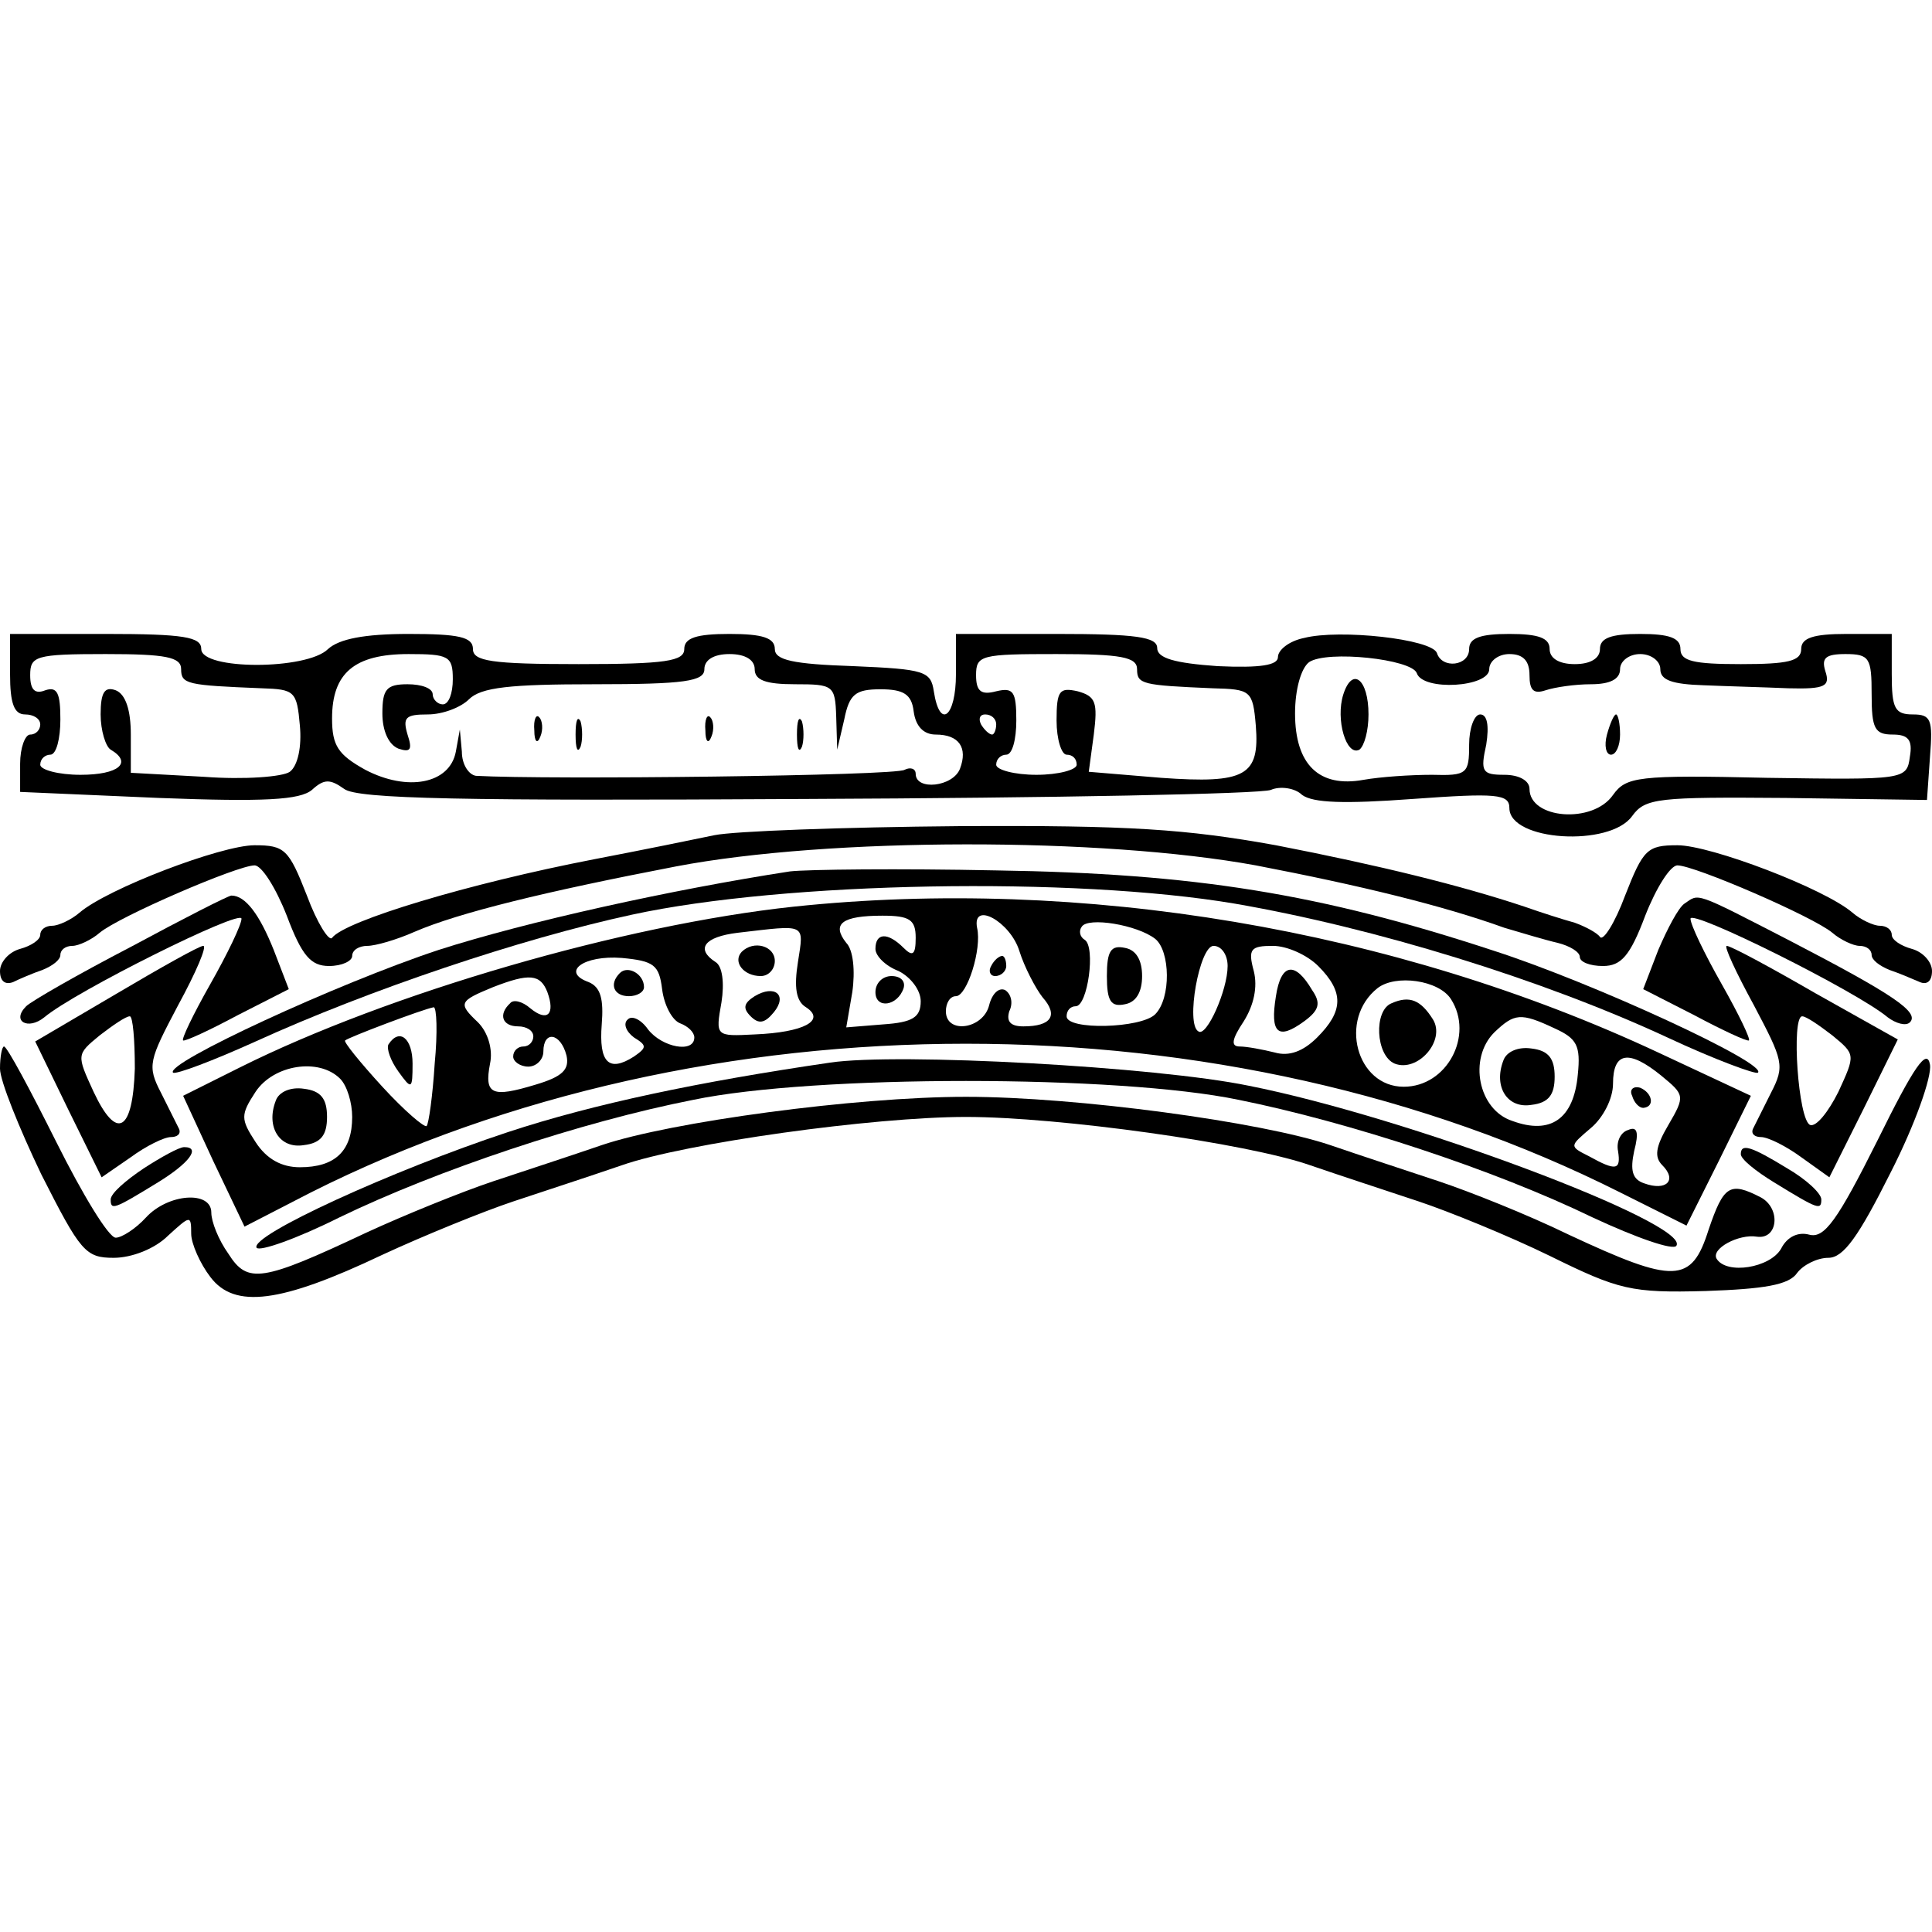 <?xml version="1.0" standalone="no"?>
<!DOCTYPE svg PUBLIC "-//W3C//DTD SVG 20010904//EN"
 "http://www.w3.org/TR/2001/REC-SVG-20010904/DTD/svg10.dtd">
<svg version="1.0" xmlns="http://www.w3.org/2000/svg"
 width="192pt" height="192pt" viewBox="0 0 192 192"
 preserveAspectRatio="xMidYMid meet">
<g transform="translate(0,192) scale(0.1,-0.1)"
fill="#000000" stroke="none">
<path d="M10 1250 c0 -29 4 -40 15 -40 8 0 15 -4 15 -10 0 -5 -4 -10 -10 -10
-5 0 -10 -13 -10 -29 l0 -28 138 -6 c105 -4 140 -2 152 8 12 11 18 11 32 1 13
-10 118 -12 460 -10 244 1 451 5 461 9 9 4 24 2 31 -5 11 -8 42 -9 110 -4 83
6 96 5 96 -9 0 -33 100 -39 122 -8 13 18 26 19 153 18 l140 -2 3 43 c3 37 1
42 -17 42 -18 0 -21 6 -21 40 l0 40 -45 0 c-33 0 -45 -4 -45 -15 0 -12 -13
-15 -60 -15 -47 0 -60 3 -60 15 0 11 -11 15 -40 15 -29 0 -40 -4 -40 -15 0 -9
-9 -15 -25 -15 -16 0 -25 6 -25 15 0 11 -11 15 -40 15 -29 0 -40 -4 -40 -15 0
-17 -27 -20 -32 -4 -5 14 -97 24 -132 15 -15 -3 -26 -12 -26 -19 0 -8 -17 -11
-60 -9 -43 3 -60 8 -60 18 0 11 -21 14 -100 14 l-100 0 0 -40 c0 -42 -16 -56
-22 -17 -3 20 -9 22 -80 25 -60 2 -78 6 -78 17 0 11 -12 15 -45 15 -33 0 -45
-4 -45 -15 0 -12 -18 -15 -105 -15 -87 0 -105 3 -105 15 0 12 -14 15 -64 15
-44 0 -69 -5 -80 -15 -21 -21 -126 -21 -126 0 0 12 -17 15 -95 15 l-95 0 0
-40z m170 5 c0 -15 6 -16 80 -19 33 -1 35 -3 38 -37 2 -21 -2 -40 -10 -46 -7
-5 -45 -8 -85 -5 l-73 4 0 38 c0 24 -5 40 -15 44 -11 4 -15 -2 -15 -24 0 -16
5 -32 10 -35 22 -13 8 -25 -30 -25 -22 0 -40 5 -40 10 0 6 5 10 10 10 6 0 10
16 10 35 0 26 -3 33 -15 29 -10 -4 -15 0 -15 15 0 19 5 21 75 21 60 0 75 -3
75 -15z m270 -10 c0 -14 -4 -25 -10 -25 -5 0 -10 5 -10 10 0 6 -11 10 -25 10
-21 0 -25 -5 -25 -29 0 -17 6 -31 16 -35 12 -4 14 -1 9 14 -5 17 -2 20 20 20
15 0 33 7 41 15 12 12 41 15 125 15 90 0 109 3 109 15 0 9 9 15 25 15 16 0 25
-6 25 -15 0 -11 11 -15 40 -15 38 0 40 -1 41 -32 l1 -33 7 30 c5 25 11 30 36
30 23 0 31 -5 33 -22 2 -15 10 -23 22 -23 23 0 32 -13 24 -34 -7 -18 -44 -22
-44 -5 0 5 -5 7 -11 4 -8 -6 -355 -10 -426 -6 -7 1 -14 11 -14 24 l-2 22 -4
-22 c-6 -32 -48 -40 -90 -18 -27 15 -33 24 -33 51 0 45 22 64 76 64 40 0 44
-2 44 -25z m680 10 c0 -15 5 -16 75 -19 38 -1 40 -2 43 -37 4 -50 -10 -58 -94
-52 l-72 6 5 37 c4 32 2 38 -16 43 -18 4 -21 1 -21 -29 0 -19 5 -34 10 -34 6
0 10 -4 10 -10 0 -5 -18 -10 -40 -10 -22 0 -40 5 -40 10 0 6 5 10 10 10 6 0
10 15 10 34 0 29 -3 33 -20 29 -15 -4 -20 0 -20 16 0 20 5 21 80 21 64 0 80
-3 80 -15z m278 -4 c6 -18 72 -14 72 4 0 8 9 15 20 15 14 0 20 -7 20 -21 0
-15 4 -19 16 -15 9 3 29 6 45 6 19 0 29 5 29 15 0 8 9 15 20 15 11 0 20 -7 20
-15 0 -11 12 -15 43 -16 23 -1 61 -2 84 -3 37 -1 42 2 37 17 -4 13 0 17 20 17
24 0 26 -4 26 -40 0 -34 3 -40 21 -40 15 0 20 -5 17 -22 -3 -23 -5 -23 -142
-21 -129 3 -140 1 -153 -17 -20 -29 -83 -24 -83 6 0 8 -10 14 -25 14 -22 0
-24 3 -18 30 3 19 1 30 -6 30 -6 0 -11 -14 -11 -30 0 -29 -2 -31 -37 -30 -21
0 -51 -2 -68 -5 -44 -8 -68 15 -68 66 0 24 6 45 14 51 18 12 102 3 107 -11z
m-418 -51 c0 -5 -2 -10 -4 -10 -3 0 -8 5 -11 10 -3 6 -1 10 4 10 6 0 11 -4 11
-10z"/>
<path d="M531 1194 c0 -11 3 -14 6 -6 3 7 2 16 -1 19 -3 4 -6 -2 -5 -13z"/>
<path d="M572 1190 c0 -14 2 -19 5 -12 2 6 2 18 0 25 -3 6 -5 1 -5 -13z"/>
<path d="M701 1194 c0 -11 3 -14 6 -6 3 7 2 16 -1 19 -3 4 -6 -2 -5 -13z"/>
<path d="M792 1190 c0 -14 2 -19 5 -12 2 6 2 18 0 25 -3 6 -5 1 -5 -13z"/>
<path d="M1335 1230 c-8 -25 3 -62 16 -55 5 4 9 19 9 35 0 35 -16 48 -25 20z"/>
<path d="M1597 1190 c-3 -11 -1 -20 4 -20 5 0 9 9 9 20 0 11 -2 20 -4 20 -2 0
-6 -9 -9 -20z"/>
<path d="M710 1090 c-19 -4 -73 -15 -120 -24 -124 -24 -247 -61 -260 -78 -3
-4 -15 15 -25 42 -18 46 -22 50 -52 50 -33 0 -146 -43 -174 -67 -8 -7 -21 -13
-27 -13 -7 0 -12 -4 -12 -9 0 -5 -9 -11 -20 -14 -11 -3 -20 -13 -20 -22 0 -10
5 -14 13 -11 6 3 20 9 29 12 10 4 18 10 18 15 0 5 5 9 12 9 6 0 19 6 27 13 19
16 137 67 154 67 7 0 21 -22 32 -50 15 -40 24 -50 42 -50 13 0 23 5 23 10 0 6
7 10 15 10 8 0 29 6 47 14 44 19 130 40 260 65 152 29 423 29 576 1 104 -20
186 -40 247 -62 17 -5 40 -12 53 -15 12 -3 22 -9 22 -14 0 -5 10 -9 23 -9 18
0 27 10 42 50 11 28 25 50 32 50 17 0 135 -51 154 -67 8 -7 21 -13 27 -13 7 0
12 -4 12 -9 0 -5 8 -11 18 -15 9 -3 23 -9 30 -12 7 -3 12 1 12 11 0 9 -9 19
-20 22 -11 3 -20 9 -20 14 0 5 -5 9 -12 9 -6 0 -19 6 -27 13 -28 24 -141 67
-174 67 -30 0 -34 -4 -52 -50 -10 -27 -22 -46 -25 -41 -3 4 -14 10 -25 14 -11
3 -33 10 -50 16 -63 21 -144 41 -247 61 -89 16 -145 20 -315 19 -115 -1 -224
-5 -243 -9z"/>
<path d="M785 1054 c-117 -18 -262 -50 -349 -78 -100 -33 -273 -113 -264 -122
3 -2 40 12 82 31 112 51 263 102 374 126 152 33 439 38 599 11 139 -24 305
-75 430 -133 47 -22 88 -37 90 -35 10 9 -163 89 -262 121 -173 57 -298 77
-495 80 -96 2 -188 1 -205 -1z"/>
<path d="M130 979 c-52 -27 -99 -54 -104 -59 -15 -15 2 -24 18 -11 31 26 196
108 196 98 0 -6 -14 -35 -31 -65 -17 -30 -29 -55 -27 -56 2 -1 26 10 54 25
l51 26 -15 39 c-14 35 -28 54 -42 54 -3 0 -48 -23 -100 -51z"/>
<path d="M789 1019 c-169 -18 -403 -86 -551 -160 l-56 -28 30 -65 31 -65 66
34 c392 197 910 197 1301 0 l66 -33 32 64 32 65 -92 43 c-263 123 -574 175
-859 145z m121 -31 c0 -17 -3 -19 -12 -10 -16 16 -28 15 -28 -1 0 -7 10 -17
23 -22 12 -6 22 -19 22 -30 0 -16 -8 -21 -37 -23 l-37 -3 6 35 c3 21 1 42 -6
49 -15 19 -4 27 36 27 27 0 33 -4 33 -22z m103 -13 c5 -16 16 -37 23 -46 16
-18 9 -29 -19 -29 -13 0 -17 5 -14 15 4 8 2 17 -4 21 -6 3 -13 -3 -16 -15 -6
-24 -43 -29 -43 -6 0 8 4 15 10 15 11 0 26 47 21 68 -5 27 33 6 42 -23z m135
12 c15 -12 16 -59 0 -75 -14 -14 -88 -16 -88 -2 0 6 4 10 9 10 12 0 20 59 9
66 -5 3 -6 9 -3 13 6 10 55 2 73 -12z m-355 -23 c-4 -25 -2 -39 8 -45 20 -13
-2 -25 -51 -27 -39 -2 -39 -2 -33 32 3 19 1 36 -6 40 -20 13 -11 25 22 29 69
8 66 10 60 -29z m427 -4 c0 -24 -21 -71 -29 -65 -13 7 1 85 15 85 8 0 14 -9
14 -20z m90 0 c26 -26 25 -45 -1 -71 -14 -14 -28 -19 -42 -15 -12 3 -28 6 -35
6 -9 0 -8 7 4 25 10 16 14 34 10 50 -6 22 -3 25 19 25 14 0 34 -9 45 -20z
m-652 -23 c2 -16 10 -31 18 -34 8 -3 14 -9 14 -14 0 -16 -32 -10 -46 8 -7 10
-16 14 -20 10 -5 -4 -2 -12 6 -18 13 -8 13 -10 0 -19 -25 -16 -35 -6 -32 32 2
25 -1 37 -13 42 -28 10 -5 27 33 24 32 -3 37 -7 40 -31z m-114 -3 c8 -22 0
-30 -17 -16 -8 7 -17 9 -20 5 -12 -11 -8 -23 8 -23 8 0 15 -4 15 -10 0 -5 -4
-10 -10 -10 -5 0 -10 -4 -10 -10 0 -5 7 -10 15 -10 8 0 15 7 15 15 0 21 17 19
23 -4 3 -14 -4 -21 -31 -29 -43 -13 -51 -10 -45 21 3 14 -2 31 -12 41 -20 19
-19 21 15 35 36 14 47 13 54 -5z m898 -7 c23 -36 -4 -87 -47 -87 -47 0 -65 67
-26 98 18 14 61 8 73 -11z m-1010 -64 c-2 -32 -6 -60 -8 -62 -2 -2 -22 15 -44
39 -22 24 -39 45 -37 46 3 3 77 31 88 33 3 0 4 -25 1 -56z m1113 35 c22 -10
26 -17 23 -46 -4 -44 -27 -60 -65 -46 -34 11 -44 62 -18 88 20 19 26 20 60 4z
m106 -47 c23 -19 24 -20 7 -49 -13 -22 -14 -32 -6 -40 15 -15 4 -26 -18 -18
-12 4 -14 13 -10 32 5 19 3 25 -6 21 -7 -2 -12 -11 -10 -21 3 -19 -2 -20 -29
-5 -20 10 -19 10 2 28 12 10 22 29 22 44 0 32 16 34 48 8z m-1313 -3 c7 -7 12
-24 12 -38 0 -34 -17 -50 -52 -50 -18 0 -33 8 -44 25 -15 23 -15 27 0 50 18
27 63 34 84 13z"/>
<path d="M870 934 c0 -17 22 -14 28 4 2 7 -3 12 -12 12 -9 0 -16 -7 -16 -16z"/>
<path d="M985 960 c-3 -5 -1 -10 4 -10 6 0 11 5 11 10 0 6 -2 10 -4 10 -3 0
-8 -4 -11 -10z"/>
<path d="M1100 950 c0 -25 4 -31 18 -28 11 2 17 12 17 28 0 16 -6 26 -17 28
-14 3 -18 -3 -18 -28z"/>
<path d="M737 974 c-9 -10 2 -24 19 -24 8 0 14 7 14 15 0 15 -21 21 -33 9z"/>
<path d="M750 930 c-11 -7 -12 -12 -4 -20 8 -8 14 -7 23 4 14 17 1 28 -19 16z"/>
<path d="M1268 930 c-6 -37 2 -44 28 -25 15 11 17 18 8 31 -17 29 -31 27 -36
-6z"/>
<path d="M616 953 c-11 -11 -6 -23 9 -23 8 0 15 4 15 9 0 13 -16 22 -24 14z"/>
<path d="M1383 923 c-18 -7 -16 -52 3 -60 23 -9 51 23 38 44 -12 19 -23 24
-41 16z"/>
<path d="M386 882 c-2 -4 2 -16 10 -27 13 -18 14 -18 14 8 0 25 -13 36 -24 19z"/>
<path d="M1494 866 c-10 -26 4 -48 28 -44 17 2 23 10 23 28 0 18 -6 26 -23 28
-13 2 -25 -3 -28 -12z"/>
<path d="M1622 831 c2 -7 7 -12 11 -12 12 1 9 15 -3 20 -7 2 -11 -2 -8 -8z"/>
<path d="M274 826 c-10 -26 4 -48 28 -44 17 2 23 10 23 28 0 18 -6 26 -23 28
-13 2 -25 -3 -28 -12z"/>
<path d="M1674 1022 c-6 -4 -17 -25 -26 -46 l-15 -39 51 -26 c28 -15 52 -26
54 -25 2 1 -10 26 -27 56 -17 30 -31 59 -31 65 0 10 165 -72 196 -98 8 -6 18
-9 22 -5 10 10 -17 28 -119 81 -97 50 -90 47 -105 37z"/>
<path d="M115 932 l-80 -47 33 -68 33 -67 29 20 c15 11 33 20 40 20 6 0 10 3
8 8 -2 4 -10 20 -18 36 -14 27 -12 32 17 87 18 33 29 59 25 59 -4 0 -43 -22
-87 -48z m19 -74 c-2 -63 -18 -72 -41 -23 -17 37 -17 37 6 56 13 10 26 19 30
19 3 0 5 -23 5 -52z"/>
<path d="M1743 921 c29 -55 31 -60 17 -87 -8 -16 -16 -32 -18 -36 -2 -5 2 -8
8 -8 7 0 25 -9 40 -20 l28 -20 34 68 34 69 -82 46 c-45 26 -84 47 -88 47 -3 0
9 -26 27 -59z m78 -30 c23 -19 23 -19 6 -56 -10 -20 -22 -35 -28 -33 -12 4
-19 108 -8 108 4 0 17 -9 30 -19z"/>
<path d="M0 858 c0 -12 19 -59 41 -105 39 -77 44 -83 72 -83 18 0 41 9 54 22
22 20 23 21 23 2 0 -10 9 -30 19 -43 24 -32 70 -26 171 22 41 19 100 43 130
53 30 10 79 26 108 36 63 22 250 48 342 48 92 0 279 -26 342 -48 29 -10 78
-26 108 -36 30 -10 89 -34 130 -54 69 -34 81 -37 155 -35 58 2 83 6 91 18 6 8
20 15 31 15 15 0 30 21 62 85 24 47 41 95 39 107 -3 17 -16 -2 -52 -75 -40
-80 -53 -98 -68 -94 -11 3 -22 -2 -28 -14 -11 -19 -54 -26 -64 -10 -6 10 22
25 40 22 21 -3 24 28 4 39 -31 16 -37 12 -52 -32 -17 -54 -34 -54 -139 -5 -41
20 -99 43 -129 53 -30 10 -79 26 -108 36 -68 23 -252 48 -362 48 -110 0 -294
-25 -362 -48 -29 -10 -78 -26 -108 -36 -30 -10 -87 -33 -126 -51 -104 -49
-118 -51 -137 -21 -10 14 -17 32 -17 41 0 22 -43 19 -65 -5 -10 -11 -24 -20
-30 -20 -7 0 -33 43 -59 95 -26 52 -49 95 -52 95 -2 0 -4 -10 -4 -22z"/>
<path d="M825 864 c-130 -19 -235 -41 -320 -69 -115 -38 -257 -103 -250 -115
3 -4 40 9 82 30 97 47 240 95 352 117 120 25 422 25 542 0 109 -22 253 -69
352 -117 43 -20 80 -33 83 -28 14 22 -268 128 -425 159 -92 19 -349 33 -416
23z"/>
<path d="M143 759 c-18 -12 -33 -25 -33 -31 0 -11 3 -10 47 17 31 19 43 35 26
35 -5 0 -23 -10 -40 -21z"/>
<path d="M1730 773 c0 -5 15 -17 33 -28 44 -27 47 -28 47 -17 0 6 -15 20 -34
31 -36 22 -46 25 -46 14z"/>
</g>
</svg>
